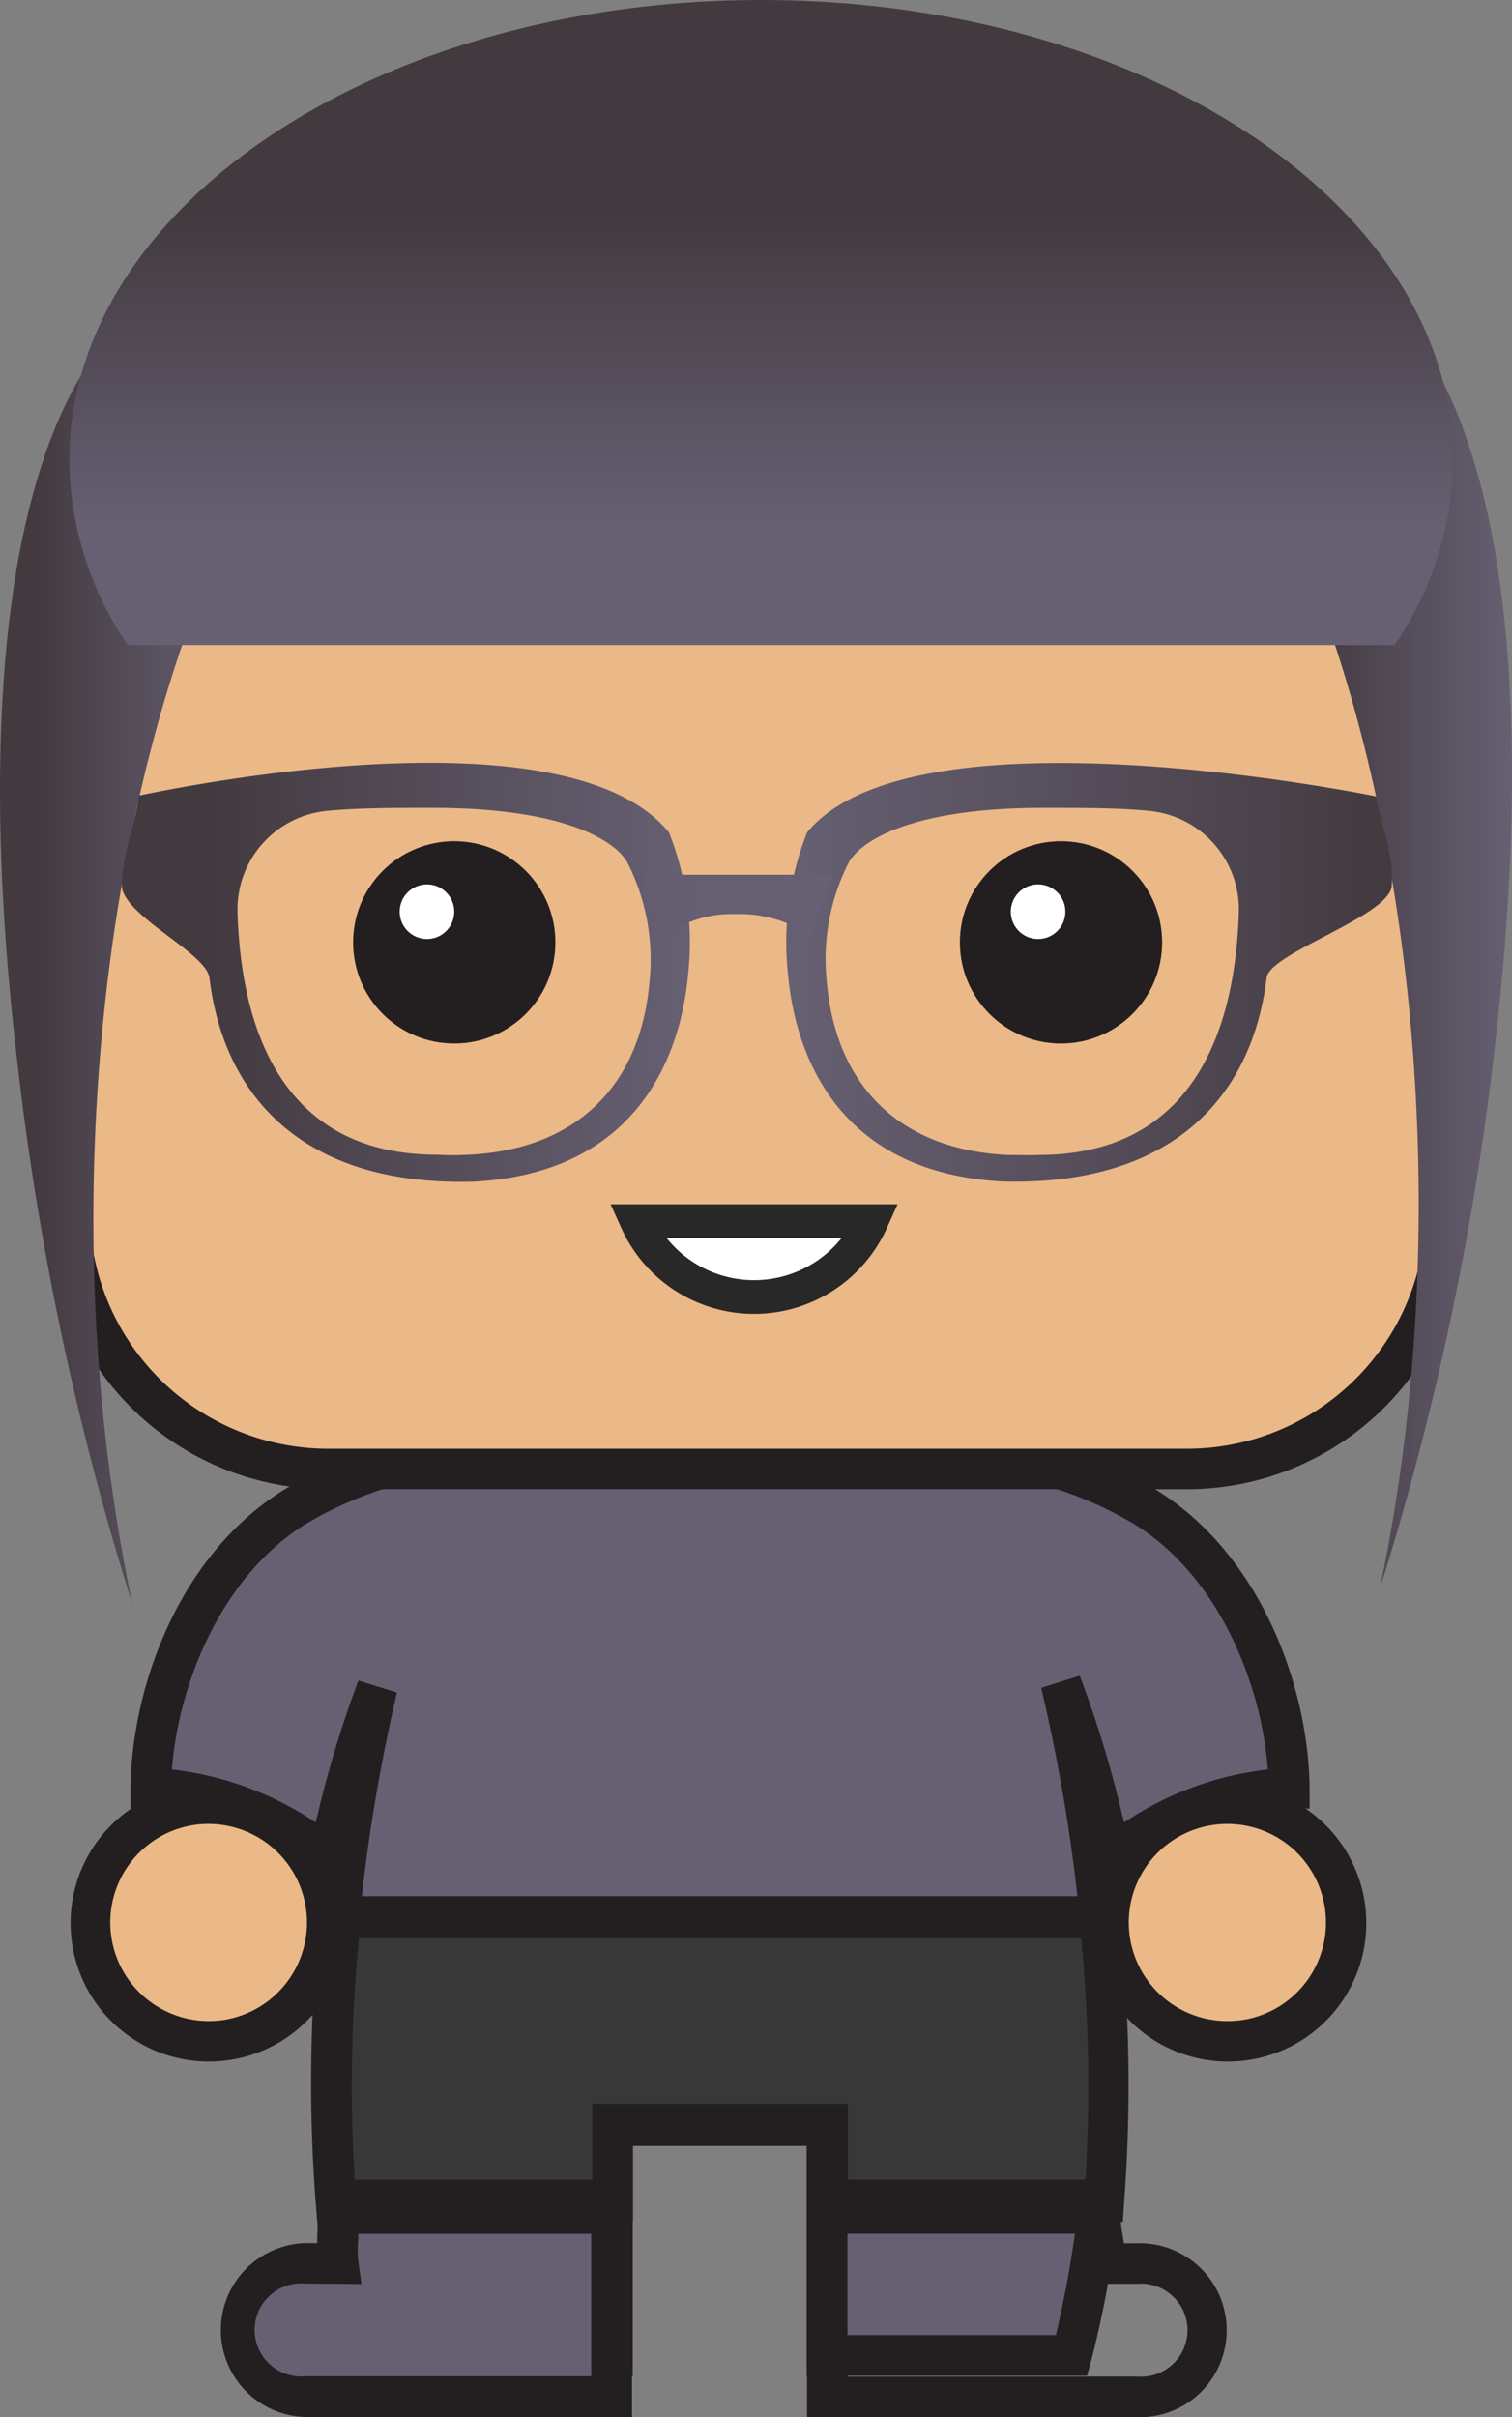 <svg xmlns="http://www.w3.org/2000/svg" xmlns:xlink="http://www.w3.org/1999/xlink" width="179.422" height="286.745" viewBox="0 0 179.422 286.745">
  <rect x="0" y="0" width="179.422" height="286.745" fill="#808080" stroke="none"/>
  <defs>
    <linearGradient id="linear-gradient" y1="0.5" x2="1" y2="0.5" gradientUnits="objectBoundingBox">
      <stop offset="0" stop-color="#433a40"/>
      <stop offset="0" stop-color="#676073"/>
    </linearGradient>
    <linearGradient id="linear-gradient-2" x1="0" x2="1" xlink:href="#linear-gradient"/>
    <linearGradient id="linear-gradient-4" y1="0.5" x2="1" y2="0.5" gradientUnits="objectBoundingBox">
      <stop offset="0.15" stop-color="#433a40"/>
      <stop offset="1" stop-color="#676073"/>
    </linearGradient>
    <linearGradient id="linear-gradient-5" x1="0" y1="0.5" x2="1" y2="0.5" xlink:href="#linear-gradient-4"/>
    <linearGradient id="linear-gradient-6" x1="0.5" y1="0.249" x2="0.5" y2="0.817" xlink:href="#linear-gradient-4"/>
    <linearGradient id="linear-gradient-7" x1="0" y1="0.5" x2="0.999" y2="0.5" xlink:href="#linear-gradient-4"/>
    <linearGradient id="linear-gradient-8" x1="0.001" y1="0.5" x2="1" y2="0.5" gradientUnits="objectBoundingBox">
      <stop offset="0" stop-color="#676073"/>
      <stop offset="1" stop-color="#433a40"/>
    </linearGradient>
    <linearGradient id="linear-gradient-9" y1="0.498" x2="1" y2="0.498" gradientUnits="objectBoundingBox">
      <stop offset="0" stop-color="#433a40"/>
      <stop offset="0" stop-color="#655e70"/>
      <stop offset="1" stop-color="#676073"/>
    </linearGradient>
  </defs>
  <g id="Player_2" transform="translate(-0.005)">
    <g id="Ebene_1" data-name="Ebene 1">
      <path id="Pfad_500" data-name="Pfad 500" d="M152.27,212.29c-.14-11.7-5.87-26.06-17.11-32.88a47.58,47.58,0,0,0-18.22-6.2c-2.22-5.83-3.8-9.16-3.8-9.16H56.22s-1.59,3.34-3.81,9.18a47.38,47.38,0,0,0-18.11,6.18c-11.24,6.82-17,21.18-17.11,32.88a35.52,35.52,0,0,1,20.94,8c1.5-5.25,2.92-12.15,5.92-19.74-5.11,21.59-8.38,50.09-1.15,78H72v-30.4H97.4v30.42h29.06c7.29-28.15,3.9-56.9-1.28-78.56,3.15,7.81,4.61,14.93,6.15,20.3a35.52,35.52,0,0,1,20.94-8.02Z" fill="url(#linear-gradient)"/>
      <path id="Pfad_501" data-name="Pfad 501" d="M129,281.83H95.72V251H75.09v30.87H41.76L41.3,280c-5.06-19.8-5-39.85-3-57l-1.05-.9a33,33,0,0,0-19.38-7.56H15.49v-2.43c.14-12.11,5.84-27.75,18.25-35.4a48.81,48.81,0,0,1,17.62-6.38c2-5.13,3.33-8,3.39-8.18l.65-1.38h60l.65,1.38c.06.13,1.42,3,3.38,8.16a49.069,49.069,0,0,1,17.73,6.4c12.41,7.65,18.11,23.29,18.25,35.4v2.44H153a33,33,0,0,0-19.37,7.56l-1.14,1c2,17.18,2.08,37.19-3,56.94ZM100.52,277H125.3c6.79-28.44,2.85-57.36-1.74-76.78l4.57-1.44a130.428,130.428,0,0,1,5,16.35q.14.54.27,1.05a38.39,38.39,0,0,1,17.05-6.28c-.76-10.16-5.83-22.93-15.87-29.11a44.67,44.67,0,0,0-17.3-5.95l-1.41-.21-.5-1.33c-1.34-3.59-2.46-6.25-3.11-7.74H58.5c-.65,1.49-1.77,4.16-3.12,7.76l-.5,1.33-1.4.2a44.79,44.79,0,0,0-17.2,5.94c-10,6.18-15.11,19-15.87,29.11a38.47,38.47,0,0,1,17.05,6.28l.27-1.08a133.367,133.367,0,0,1,4.8-15.74l4.58,1.41c-4.5,19.28-8.36,48-1.61,76.23H70.29V246.16h30.23Z" fill="#231f20"/>
      <path id="Pfad_502" data-name="Pfad 502" d="M10.75,226.22a14.1,14.1,0,1,0,12.14-12.14,14.1,14.1,0,0,0-12.14,12.14Z" fill="#ebb887"/>
      <path id="Pfad_503" data-name="Pfad 503" d="M24.73,244.55h0a16.42,16.42,0,1,1,2.13-.13A17,17,0,0,1,24.73,244.55Zm0-28.19a11.384,11.384,0,0,0-1.54.1,11.7,11.7,0,0,0,1.54,23.29h0a13.217,13.217,0,0,0,1.53-.09,11.7,11.7,0,0,0-1.53-23.3Z" fill="#231f20"/>
      <path id="Pfad_504" data-name="Pfad 504" d="M40.1,268.49H36.21a7.91,7.91,0,0,0-7.91,7.92h0a7.91,7.91,0,0,0,7.91,7.91H72.56V262.55H40.12C40.29,264.61,39.84,266.6,40.1,268.49Z" fill="url(#linear-gradient-2)"/>
      <path id="Pfad_505" data-name="Pfad 505" d="M75,286.72H36.21a10.32,10.32,0,0,1,0-20.63h1.44v-.83a19.33,19.33,0,0,0,0-2.51l-.22-2.6H75ZM36.21,270.89a5.52,5.52,0,1,0,0,11H70.16V265H42.52v.6a14.18,14.18,0,0,0,0,2.61l.38,2.73Z" fill="#231f20"/>
      <path id="Pfad_506" data-name="Pfad 506" d="M134.93,268.49H131c.26-1.89-.6-3.88-.42-5.94H98.17v21.77h36.76a7.91,7.91,0,0,0,7.92-7.91h0a7.91,7.91,0,0,0-7.92-7.92Z" fill="url(#linear-gradient-2)"/>
      <path id="Pfad_507" data-name="Pfad 507" d="M134.93,286.72H95.77V260.15h37.46l-.22,2.61a10,10,0,0,0,.21,2.35c.05.32.1.64.15,1h1.56a10.32,10.32,0,1,1,0,20.63Zm-34.36-4.8h34.36a5.52,5.52,0,1,0,0-11h-6.64l.38-2.73a8.76,8.76,0,0,0-.19-2.28,8.066,8.066,0,0,0-.14-.93H100.57Z" fill="#231f20"/>
      <path id="Pfad_508" data-name="Pfad 508" d="M131.67,226.22a14.1,14.1,0,1,0,12.15-12.14,14.1,14.1,0,0,0-12.15,12.14Z" fill="#ebb887"/>
      <path id="Pfad_509" data-name="Pfad 509" d="M145.65,244.55h0a16.42,16.42,0,1,1,2.13-.13,16.907,16.907,0,0,1-2.13.13Zm0-28.19a11.234,11.234,0,0,0-1.53.1,11.695,11.695,0,0,0,1.53,23.29h0a13.075,13.075,0,0,0,1.528-.09,11.7,11.7,0,0,0-1.528-23.3Z" fill="#231f20"/>
      <path id="Pfad_510" data-name="Pfad 510" d="M107.36,168.52c-.14-7-.4-13.57-.38-15.35a.44.44,0,0,0-.43-.46H74a.44.44,0,0,0-.43.46c0,1.78-.26,8.38-.41,15.4,2.33,2.43,11,5.88,16.76,5.92C95.93,174.53,104.85,170.44,107.36,168.52Z" fill="#f2b88c"/>
      <path id="Pfad_511" data-name="Pfad 511" d="M116.24,21.8c-6.8-.51-14-.95-21.43-1.17-20.24-.6-41.8.52-59.54,6.86-15.05,5.38-27,16.31-27,33.26v82.79A30.72,30.72,0,0,0,39,174.26H140.87a30.72,30.72,0,0,0,30.72-30.72V60.75C171.59,31.12,140.2,23.59,116.24,21.8Z" fill="#ebb887"/>
      <path id="Pfad_512" data-name="Pfad 512" d="M140.87,176.66H39A33.15,33.15,0,0,1,5.83,143.54V60.75c0-16.07,10.44-29,28.63-35.52,13.46-4.81,30.18-7.14,51.13-7.14,3,0,6.1,0,9.29.14,6.46.19,13.3.56,21.54,1.18C154.08,22.21,174,36.51,174,60.75v82.79a33.15,33.15,0,0,1-33.13,33.12ZM85.59,22.89c-20.39,0-36.58,2.24-49.51,6.86-9.5,3.4-25.45,12-25.45,31v82.79A28.35,28.35,0,0,0,39,171.86H140.87a28.35,28.35,0,0,0,28.32-28.32V60.75c0-21.63-17.87-33.93-53.13-36.56-8.16-.6-14.93-1-21.32-1.16C91.59,22.93,88.51,22.89,85.59,22.89Z" fill="#231f20"/>
      <circle id="Ellipse_85" data-name="Ellipse 85" cx="12" cy="12" r="12" transform="translate(41.91 99.79)" fill="#231f20"/>
      <circle id="Ellipse_86" data-name="Ellipse 86" cx="12" cy="12" r="12" transform="translate(113.91 99.79)" fill="#231f20"/>
      <circle id="Ellipse_87" data-name="Ellipse 87" cx="3.24" cy="3.24" r="3.24" transform="translate(47.43 104.91)" fill="#fff"/>
      <circle id="Ellipse_88" data-name="Ellipse 88" cx="3.24" cy="3.24" r="3.24" transform="translate(119.95 104.91)" fill="#fff"/>
      <path id="Pfad_513" data-name="Pfad 513" d="M129.32,262.73a183,183,0,0,0-.57-33.64h-90a183.005,183.005,0,0,0-.57,33.64H71v-9H96.5v9Z" fill="#383838"/>
      <path id="Pfad_514" data-name="Pfad 514" d="M133.25,263.57H95.8v-9H75.11v9H37.65l-.18-2.29A184.854,184.854,0,0,1,38,227.16l.24-2.22h94.35l.24,2.22a186.569,186.569,0,0,1,.57,34.12Zm-32.64-5h28.2a181.54,181.54,0,0,0-.51-28.63H42.6a180.357,180.357,0,0,0-.5,28.63H70.29v-9h30.32Z" fill="#231f20"/>
      <path id="Pfad_515" data-name="Pfad 515" d="M75.56,144.86a15.28,15.28,0,0,0,27.86,0Z" fill="#fff" stroke="#282828" stroke-miterlimit="10" stroke-width="4"/>
      <path id="Pfad_516" data-name="Pfad 516" d="M18.48,36.66C10.32,38.85,4.12,52.79,1.6,69.84s-1.8,36.77.4,55.61a342.81,342.81,0,0,0,13.71,64.83C6.24,145.43,12.15,96.63,25.84,65.73c2.4-5.42,1.79-17.5-.94-23.91S22,35.7,18.48,36.66Z" fill="url(#linear-gradient-4)"/>
      <path id="Pfad_517" data-name="Pfad 517" d="M161,34.84C169.11,37,175.31,51,177.83,68s1.8,36.77-.37,55.6a342.47,342.47,0,0,1-13.71,64.83c9.44-44.85,3.53-93.64-10.16-124.55-2.4-5.42-1.79-17.5.94-23.9S157.39,33.89,161,34.84Z" fill="url(#linear-gradient-5)"/>
      <path id="Pfad_518" data-name="Pfad 518" d="M172.43,54.57C172.43,24.43,135.67,0,90.33,0S8.23,24.43,8.23,54.57a39.56,39.56,0,0,0,6.93,21.95H165.5a39.48,39.48,0,0,0,6.93-21.95Z" fill="url(#linear-gradient-6)"/>
      <path id="Pfad_519" data-name="Pfad 519" d="M79.39,98.74C66.61,83.17,16.5,94.42,16.51,94.37c-.42,3.24-2,7.11-2.06,10.54C14.34,108.51,24.5,113,24.86,116c1.73,14.21,11.24,24.68,31.25,24.18,20-1,24.74-15.55,25.56-24.69a35.39,35.39,0,0,0-2.28-16.75ZM77.1,116.19c-1,12.73-8.84,20.18-21.48,20.79a30.6,30.6,0,0,1-3.71,0C32,137,28.59,119.55,28.2,108.53A11.76,11.76,0,0,1,38.8,96.19c3.66-.36,7.78-.36,12.53-.36,14.88,0,21.36,3.55,23.08,6.4A25.26,25.26,0,0,1,77.1,116.19Z" fill="url(#linear-gradient-7)"/>
      <path id="Pfad_520" data-name="Pfad 520" d="M93.5,115.47c.82,9.14,5.51,23.65,25.57,24.69,20,.5,29.51-10,31.24-24.18.36-2.94,14.5-7.28,14.84-10.86s-1.26-7.14-1.81-10.64c0,0-54.77-11.32-67.56,4.26a35.39,35.39,0,0,0-2.28,16.73Zm7.26-13.24c1.73-2.85,8.2-6.4,23.08-6.4,4.76,0,8.87,0,12.53.36A11.76,11.76,0,0,1,147,108.53c-.4,11-3.8,28.44-23.72,28.48-1.18.05-2.43,0-3.71,0-12.64-.61-20.45-8.06-21.48-20.79a25.26,25.26,0,0,1,2.67-13.99Z" fill="url(#linear-gradient-8)"/>
      <path id="Pfad_521" data-name="Pfad 521" d="M96.23,111a15.35,15.35,0,0,0-9-2.57A13.26,13.26,0,0,0,78.94,111q-1.31-3.62-2.62-7.23H98.86Q97.54,107.37,96.23,111Z" fill="url(#linear-gradient-9)"/>
    </g>
  </g>
</svg>
